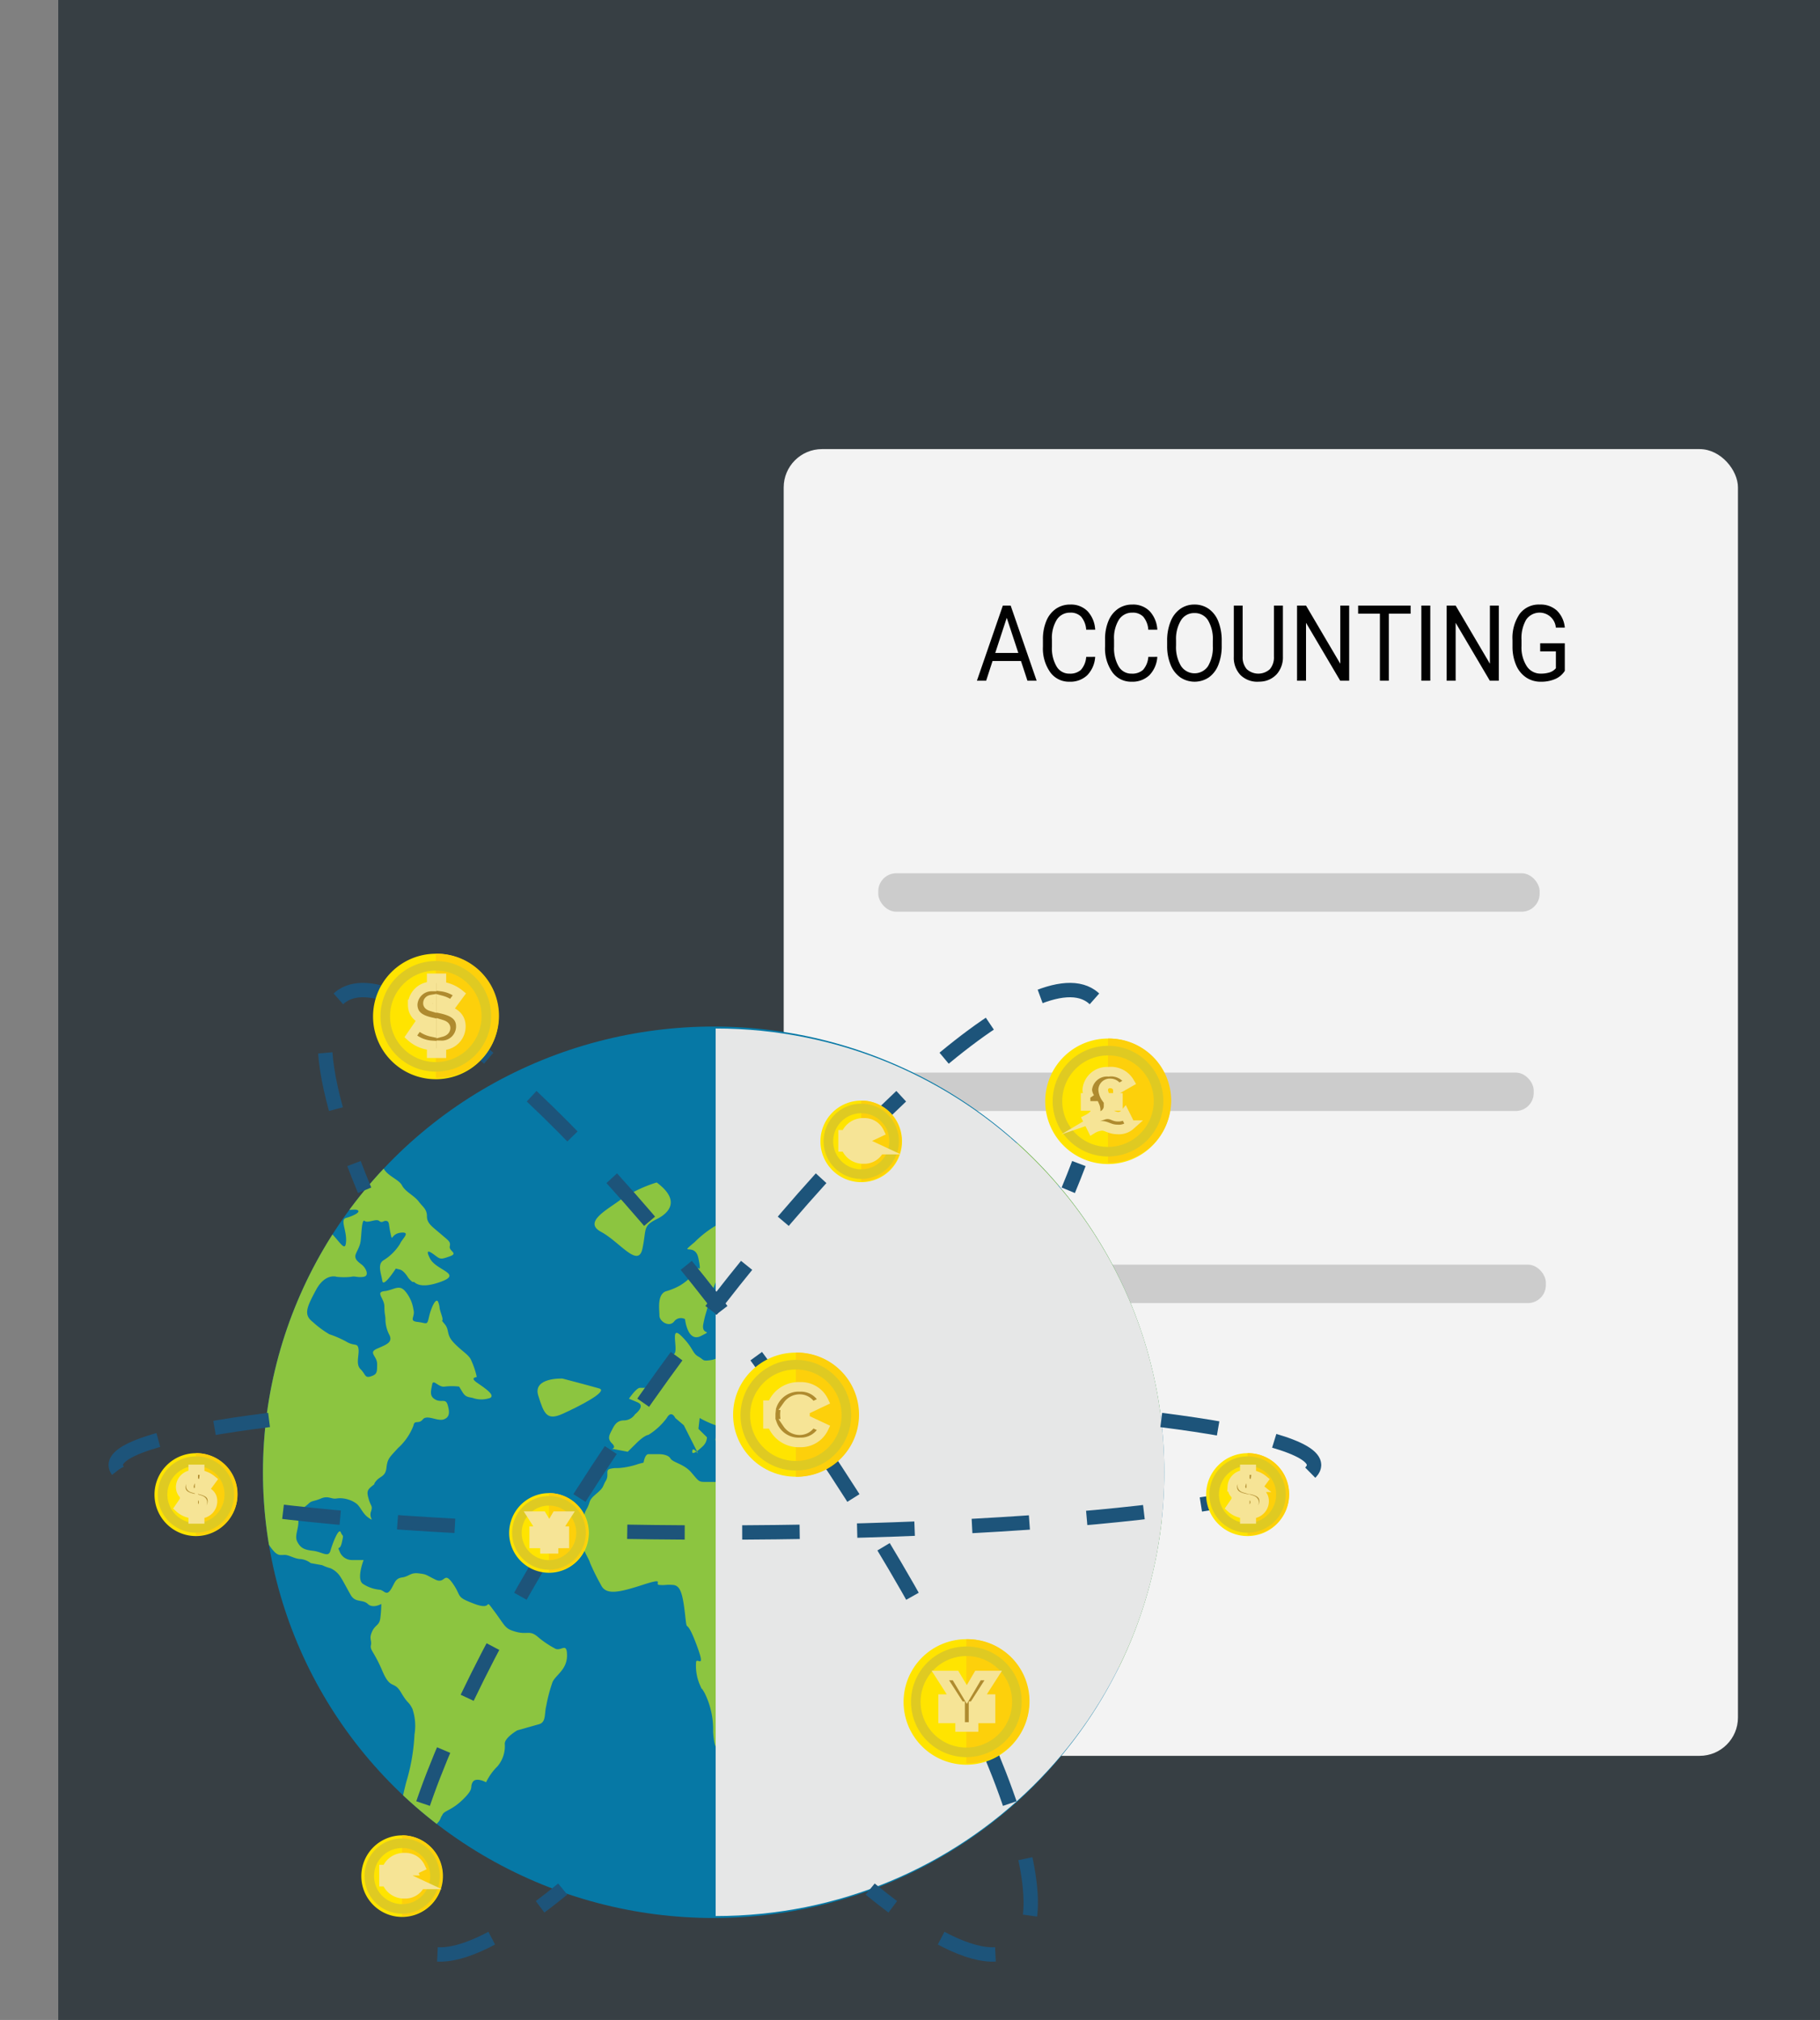 <svg xmlns="http://www.w3.org/2000/svg" xmlns:xlink="http://www.w3.org/1999/xlink" width="189.963" height="210.855" viewBox="0 0 189.963 210.855"><rect x="0" y="0" width="189.963" height="210.855" fill="#808080" stroke="none"/><defs><style>.cls-1{fill:#0678a5;}.cls-2{isolation:isolate;}.cls-3{fill:#373f44;}.cls-4{fill:#f3f3f3;}.cls-5{fill:#ccc;}.cls-6{fill:#010101;}.cls-7{clip-path:url(#clip-path);}.cls-8{fill:#8cc540;}.cls-9{fill:#e6e7e7;}.cls-16,.cls-9{mix-blend-mode:multiply;}.cls-10,.cls-11,.cls-12,.cls-13,.cls-16{fill:none;}.cls-10,.cls-11,.cls-12,.cls-13{stroke:#1d547a;stroke-width:1.5px;}.cls-10,.cls-11,.cls-12,.cls-13,.cls-16,.cls-17{stroke-miterlimit:10;}.cls-11{stroke-dasharray:5.984 5.984;}.cls-12{stroke-dasharray:5.984 5.984;}.cls-13{stroke-dasharray:6;}.cls-14{fill:#ffe400;}.cls-15{fill:#fdd00b;}.cls-16{stroke:#dfca22;}.cls-17{fill:#af8b2f;stroke:#f6e496;}</style><clipPath id="clip-path" transform="translate(6.081)"><ellipse class="cls-1" cx="68.405" cy="153.685" rx="47.04" ry="46.528"/></clipPath></defs><title>accounting</title><g class="cls-2"><g id="Layer_1" data-name="Layer 1"><rect class="cls-3" x="6.081" width="183.882" height="210.855"/><rect class="cls-4" x="81.798" y="46.88" width="99.602" height="136.405" rx="4"/><rect class="cls-5" x="92.317" y="132.011" width="69.032" height="4.014" rx="1.882"/><rect class="cls-5" x="91.669" y="91.156" width="69.032" height="4.014" rx="1.882"/><path class="cls-6" d="M100.484,69.002H97.516l-.666,2.052h-.964l2.705-7.84h.817l2.71,7.84h-.959Zm-2.686-.845h2.408L98.999,64.49Z" transform="translate(6.081)"/><path class="cls-6" d="M108.228,68.566a3.013,3.013,0,0,1-.829,1.92,2.557,2.557,0,0,1-1.855.676,2.4,2.4,0,0,1-2.012-.997,4.295,4.295,0,0,1-.757-2.665v-.754a4.873,4.873,0,0,1,.353-1.922,2.846,2.846,0,0,1,1-1.273,2.581,2.581,0,0,1,1.498-.444,2.414,2.414,0,0,1,1.81.697,3.059,3.059,0,0,1,.793,1.931h-.938a2.366,2.366,0,0,0-.528-1.361,1.504,1.504,0,0,0-1.136-.421,1.617,1.617,0,0,0-1.403.733,3.635,3.635,0,0,0-.509,2.086v.76a3.739,3.739,0,0,0,.482,2.032,1.513,1.513,0,0,0,1.348.754,1.677,1.677,0,0,0,1.193-.39,2.272,2.272,0,0,0,.553-1.36Z" transform="translate(6.081)"/><path class="cls-6" d="M114.713,68.566a3.014,3.014,0,0,1-.83,1.92,2.555,2.555,0,0,1-1.855.676,2.401,2.401,0,0,1-2.012-.997,4.301,4.301,0,0,1-.756-2.665v-.754a4.875,4.875,0,0,1,.352-1.922,2.846,2.846,0,0,1,.999-1.273,2.584,2.584,0,0,1,1.499-.444,2.415,2.415,0,0,1,1.81.697,3.065,3.065,0,0,1,.793,1.931h-.94a2.372,2.372,0,0,0-.527-1.361,1.504,1.504,0,0,0-1.136-.421,1.617,1.617,0,0,0-1.403.733,3.627,3.627,0,0,0-.509,2.086v.76a3.739,3.739,0,0,0,.481,2.032,1.516,1.516,0,0,0,1.348.754,1.682,1.682,0,0,0,1.194-.39,2.272,2.272,0,0,0,.552-1.36Z" transform="translate(6.081)"/><path class="cls-6" d="M121.436,67.387a5.307,5.307,0,0,1-.35,2.011,2.881,2.881,0,0,1-.992,1.311,2.677,2.677,0,0,1-2.982-.002,2.939,2.939,0,0,1-1.005-1.298,5.088,5.088,0,0,1-.367-1.952v-.566a5.228,5.228,0,0,1,.355-1.998,2.94,2.94,0,0,1,1.004-1.327,2.507,2.507,0,0,1,1.486-.46,2.551,2.551,0,0,1,1.501.455,2.878,2.878,0,0,1,1,1.319,5.331,5.331,0,0,1,.35,2.011Zm-.929-.506a3.803,3.803,0,0,0-.506-2.14,1.617,1.617,0,0,0-1.416-.746,1.6,1.6,0,0,0-1.394.746,3.707,3.707,0,0,0-.522,2.07v.576a3.808,3.808,0,0,0,.513,2.124,1.694,1.694,0,0,0,2.814.043,3.778,3.778,0,0,0,.511-2.092Z" transform="translate(6.081)"/><path class="cls-6" d="M127.823,63.214v5.331a2.649,2.649,0,0,1-.63,1.815,2.425,2.425,0,0,1-1.695.792l-.248.011a2.498,2.498,0,0,1-1.853-.695,2.618,2.618,0,0,1-.7-1.912V63.214h.924v5.31a1.908,1.908,0,0,0,.424,1.322,1.793,1.793,0,0,0,2.42.003,1.908,1.908,0,0,0,.421-1.319V63.214Z" transform="translate(6.081)"/><path class="cls-6" d="M134.741,71.054h-.939l-3.566-6.042v6.042h-.938v-7.84h.938l3.575,6.069V63.214h.93Z" transform="translate(6.081)"/><path class="cls-6" d="M141.154,64.06h-2.276v6.995h-.93V64.06H135.676v-.846h5.478Z" transform="translate(6.081)"/><path class="cls-6" d="M143.206,71.054h-.934v-7.84h.934Z" transform="translate(6.081)"/><path class="cls-6" d="M150.358,71.054h-.939l-3.566-6.042v6.042h-.938v-7.84h.938l3.575,6.069V63.214h.93Z" transform="translate(6.081)"/><path class="cls-6" d="M157.246,70.026a2.205,2.205,0,0,1-1.005.854,3.708,3.708,0,0,1-1.501.283,2.697,2.697,0,0,1-1.537-.45,2.909,2.909,0,0,1-1.038-1.279,4.819,4.819,0,0,1-.378-1.922v-.684a4.428,4.428,0,0,1,.747-2.746,2.491,2.491,0,0,1,2.1-.975,2.52,2.52,0,0,1,1.785.627,2.839,2.839,0,0,1,.827,1.779h-.935a1.703,1.703,0,0,0-3.096-.831,3.85,3.85,0,0,0-.489,2.115v.641a3.599,3.599,0,0,0,.545,2.099,1.708,1.708,0,0,0,1.474.779,2.961,2.961,0,0,0,.92-.129,1.403,1.403,0,0,0,.651-.435V67.996h-1.64V67.15h2.569Z" transform="translate(6.081)"/><rect class="cls-5" x="91.05" y="111.96" width="69.032" height="4.014" rx="1.882"/><ellipse class="cls-1" cx="74.486" cy="153.685" rx="47.04" ry="46.528"/><g class="cls-7"><path class="cls-8" d="M111.899,174.689s-3.574-1.326-3.872-4.566.422-5.891,3.115-6.923,2.246-2.331,1.502-3.228-.596-3.547,1.787-2.37S115.622,171.448,111.899,174.689Z" transform="translate(6.081)"/><path class="cls-8" d="M52.631,143.904s-3.127-.143-2.532,1.77.894,2.649,2.532,1.913,4.837-2.357,3.833-2.651S52.631,143.904,52.631,143.904Z" transform="translate(6.081)"/><path class="cls-8" d="M62.459,123.431a14.522,14.522,0,0,0-3.723,1.768c-1.34,1.031-4.014,2.357-2.082,3.388s3.868,3.829,4.315,1.768,0-2.354,1.489-3.092S64.842,125.198,62.459,123.431Z" transform="translate(6.081)"/><path class="cls-8" d="M84.498,114.888s-1.839.442-.696,2.209.591,2.237,3.079,2.633,3.425-1.473,1.638-2.421S84.498,114.888,84.498,114.888Z" transform="translate(6.081)"/><path class="cls-8" d="M85.392,171.301s-1.191,3.093,0,4.271,1.489.589,1.787-.884S86.882,169.828,85.392,171.301Z" transform="translate(6.081)"/><path class="cls-8" d="M7.938,127.709a7.914,7.914,0,0,1,3.141-1.607c1.3-.107,1.3-.321,3.357.803s2.924,2.196,3.791,2.41,1.192-1.286,2.6-1.179,1.408.898,2.275,1.199,1.733.557,1.733,0-1.516-3.02,0-2.163l1.516.857a1.242,1.242,0,0,1,0-.964c.216-.536-.65-1.714-.433-2.035a8.07,8.07,0,0,0,.468-.857,16.734,16.734,0,0,1,.723,1.714c.108.429.65.349.867,1.032s-1.299.254,0,1.325,1.95,2.627,2.058,1.42-.65-2.347,0-2.526,1.624-.608,1.191-.822-1.841.428-1.949-.75a17.343,17.343,0,0,1-.216-2.999A5.784,5.784,0,0,1,30.14,120.96s1.733-.536,2.275,0,1.083.107,1.516.964,1.625,1.178,1.95,1.821,1.3,1.084,1.733,1.667.866.797.866,1.547.541,1.071,1.408,1.821,1.083.824.975,1.322.917.713.025,1.034-1,.321-1.433,0-1.3-1.018-.65.241,3.466,1.58,1.083,2.437-2.708-.107-2.816,0-.542-.429-.542-.429-.433-.75-.866-.857l-.433-.107s-1.3,2.036-1.408,1.286-.542-1.714.108-2.142a5.249,5.249,0,0,0,1.733-1.714c.216-.535,1.191-1.286.108-1.178s-.866,1.071-1.083.107-.108-1.272-.434-1.333-.433.274-.758,0-1.191.274-1.516,0-.325,1.547-.434,2.19-.541,1.178-.541,1.5.217.535.65.857.866,1.179.216,1.286-.867-.107-1.3,0a6.827,6.827,0,0,1-1.516,0s-1.192-.428-2.166,1.393-1.3,2.571-.325,3.321A10.031,10.031,0,0,0,28.3,139.279a10.631,10.631,0,0,1,1.733.75c.866.536,1.191.107,1.3.75s-.325,1.607.216,2.142.434.964,1.083.75.65-.428.65-1.285-.975-1.179,0-1.607,1.625-.643,1.3-1.393a3.562,3.562,0,0,1-.433-1.607c0-.535-.108-.535-.108-1.393s-.975-1.5,0-1.607,1.516-.75,2.166,0a3.832,3.832,0,0,1,.867,1.928c.217.75-.542,1.179.433,1.285s.975.428,1.192-.536.758-2.142.975-1.5,0,.321.325,1.286-.216.321.325.964.136,1.071.934,1.928,1.448,1.178,1.773,1.714a8.485,8.485,0,0,1,.65,1.878c0,.05-.758.05,0,.586s1.949,1.286,1.408,1.607a2.72,2.72,0,0,1-1.841,0c-.541-.107-.758-.107-1.083-.643l-.325-.536a6.44,6.44,0,0,0-1.516,0c-.65.107-1.191-.857-1.3-.214s-.325,1.196.325,1.562,1.083-.169,1.3.58.216,1.286-.434,1.5-1.733-.536-2.166,0-.867,0-.975.643a6.061,6.061,0,0,1-1.625,2.357c-.866.964-1.083,1.071-1.192,2.035s-.65.857-1.083,1.393.108.107-.433.536-.542.643-.325,1.393.434.643.217,1.285.433,1.071-.217.643-.867-1.178-1.3-1.5a2.719,2.719,0,0,0-.867-.429,2.772,2.772,0,0,0-1.191-.107c-.542.107-.867-.321-1.625,0s-.975.214-1.3.536-1.191.773-1.083,1.672-.434,1.648-.109,2.291.678.857,1.639.964,1.611.75,1.827,0,.866-2.464,1.083-1.928.325.107.108,1.071-.541.214-.216.964a1.365,1.365,0,0,0,1.3.857h1.191s-.758,1.928-.108,2.464a3.799,3.799,0,0,0,1.841.643c.433.107.65.643,1.083,0s.433-1.179,1.191-1.286.867-.535,1.733-.428.65.107,1.733.643.866-.964,1.841.428.217,1.35,2.274,2.121.866-.836,2.058.771,1.083,1.821,2.275,2.142,1.408-.214,2.275.536a10.024,10.024,0,0,0,1.733,1.179c.65.428,1.3-.75,1.3.75s-1.191,2.035-1.516,2.785a16.442,16.442,0,0,0-.65,2.464c-.217.857,0,1.714-.758,1.928s-2.274.643-2.274.643-1.3.75-1.3,1.393a3.255,3.255,0,0,1-.758,2.357,5.92,5.92,0,0,0-1.191,1.665s-1.083-.585-1.408,0,.217.585-.974,1.763-1.95,1.178-2.166,1.607,0-.106-.217.429-.433.321-.541,1.071-.108.107-.325,1.179a5.579,5.579,0,0,1-.65,2.142,3.67,3.67,0,0,0-.433,2.25c0,1.071.649,1.285,1.191,1.821s1.191-.321.541.536-1.841,0-2.274,0-2.166-1.071-2.275-2.035a12.603,12.603,0,0,1-.108-3.107,47.474,47.474,0,0,1,1.3-7.655,20.474,20.474,0,0,0,.866-4.986,5.539,5.539,0,0,0-.216-2.678c-.434-.857-.434-.428-1.192-1.714s-1.083-.214-1.949-2.25-1.299-2.142-1.191-2.678-.217-.643.108-1.393.758-.643.867-1.393a12.232,12.232,0,0,0,.108-1.521s-.866.514-1.408,0-1.3-.086-1.787-.943-.812-1.5-1.029-1.821a2.362,2.362,0,0,0-1.083-.964,4.941,4.941,0,0,1-.866-.321l-1.191-.214a2.08,2.08,0,0,0-1.083-.428c-.541,0-1.19-.428-1.624-.428s-.65.107-1.083-.321a4.616,4.616,0,0,1-.758-1.072c-.433-.642-.542-.428-.65-1.392a3.198,3.198,0,0,0-.758-1.821c-.325-.428.217-.322-.65-1.071l-.867-.75-.866-.535s-.434-.321-.434.107a4.396,4.396,0,0,0,.975,2.035c.433.429.867.964.867.964a3.143,3.143,0,0,1,.216,1.518,16.607,16.607,0,0,1-1.949-1.946,15.764,15.764,0,0,0-.65-1.5c-.325-.535.216-.214-.758-1.5a14.461,14.461,0,0,1-1.191-1.714s-1.841-1.821-1.949-2.571a7.278,7.278,0,0,1-.217-2.464c.108-1.393.433-2.464-.216-3.321s-1.083-1.714-1.625-2.571-1.625-2.679-1.95-3.214a13.163,13.163,0,0,0-3.574-2.25c-.325,0-.216-.215-1.191-.321s-.65-.535-1.408-.321-1.408.321-1.625.857-.541,2.142-.866,2.25-.217.857-.325.107.542-2.036,0-1.928-1.517,1.178-1.841,1.607.434,1.071-.866,1.393-1.733.428-1.733.428A3.964,3.964,0,0,0-2.46,137.886s-1.733-.536-1.841-.857-.649.214-.541-.857-.786-1.5-.014-1.821a4.536,4.536,0,0,0,1.422-1.071s.108-.428-.541-.643-.554,0-1.197-.428-1.185-1.286-.752-1.5l.433-.214a7.648,7.648,0,0,0,1.408.214h.542s-1.625-1.5-1.625-1.821-.434-.964.108-1.285.975-.964,1.516-1.286.757-.643,1.191-.857-.433-1.071,1.3-.429a13.209,13.209,0,0,1,2.383,1.071,10.147,10.147,0,0,1,1.408.107,3.862,3.862,0,0,1,1.841.429,7.714,7.714,0,0,0,2.058.857c.433.107-.433,0,.433.107Z" transform="translate(6.081)"/><path class="cls-8" d="M61.093,152.675s.127-.881.509-.881h1.145s.891,0,1.145.441,1.4.566,2.163,1.447.763,1.007,1.399,1.007h1.4l1.781-1.447a1.975,1.975,0,0,0,1.272,1.447,4.007,4.007,0,0,0,2.163,0,9.028,9.028,0,0,0,2.036-1.375v-.639s-1.654-1.258-2.926-.881-1.4-.519-2.036-.07-1.648.427-1.714-.129-.957-.933-.83-1.437.509-1.258,0-1.384a10.908,10.908,0,0,1-1.654-.755l-.127,1.133.89.881a1.351,1.351,0,0,1-.382.881c-.382.377-1.272,1.152-1.145.513s1.145,1.375.127-.639l-1.018-2.014-.89-.755s-.382-.881-.89,0A6.931,6.931,0,0,1,61.602,149.78s-.382,0-1.272.881l-.89.881-1.654-.312s.509-.066,0-.569-.255-.881,0-1.384.509-1.007,1.272-1.007a1.408,1.408,0,0,0,1.145-.643s1.145-.867.254-1.245l-.89-.377s.764-1.133,1.145-1.133h1.145a12.47,12.47,0,0,1,1.145-1.762c.381-.378.763-1.384,1.272-1.762s-.508-3.146.764-1.888,1.105,1.762,1.761,2.139.402.503,1.292.378a2.086,2.086,0,0,0,1.339-.755,1.169,1.169,0,0,1,.697-1.258c.89-.503,1.145.23,1.526-.829l.382-1.059s1.018-1.384-.509-1.51-2.539.881-2.097-.503.442-2.391.824-2.391,1.145-1.133.255-1.007-1.018-1.258-1.781.881-.382.503-.763,2.139-.382,1.258-.636,2.517,1.143.551-.255,1.259-1.654-1.762-1.654-1.762a.886.886,0,0,0-1.145.252c-.509.629-1.526,0-1.526-.629s-.255-2.139.636-2.517a6.574,6.574,0,0,0,1.527-.629,5.891,5.891,0,0,0,1.889-1.835s.362.577,0-1.059-2.144-.126-.362-1.636a11.143,11.143,0,0,1,2.993-2.139c.442-.126-.067.252,1.206,0s1.527.073,1.909-.026.89,1.411,1.399,1.537,1.654-.378,2.163.378.255-.126.509.755,1.145,1.636,0,1.636H74.961s-1.272,1.888-.127,2.014a4.78,4.78,0,0,0,2.351-.503,2.228,2.228,0,0,0,.575-.881c.255-.629-.636-.881,0-1.258s.637-.881,1.145-.755-.891.126.508.126a6.023,6.023,0,0,0,2.545-.755,3.357,3.357,0,0,0,1.145-.755s.127-.126,1.145,0,1.272-.881,1.781-.881.763.252,1.272.755-.128.126.509.503l.636.377a25.631,25.631,0,0,1,0-3.146,5.631,5.631,0,0,1,.763-1.51c.255-.378,0-2.014.509-1.384a4.252,4.252,0,0,1,.891,1.384c.255.629.127.629,0,1.133a9.172,9.172,0,0,1-.255,2.894c-.509,1.636-1.654,2.013-1.272,2.265s.636.126,1.018,0a2.239,2.239,0,0,0,.785-.629,2.745,2.745,0,0,1,0-1.762c.36-.629.36-3.272.742-3.776s-.382-1.133.382-.503a5.624,5.624,0,0,1,.764.629c1.145,1.007.255.881,1.145,1.007l.891.126v-1.888s-1.909-1.166-.637-1.023l1.272.142a6.182,6.182,0,0,1,.636-1.258c.636-1.133-.255-.504.636-1.133s0-.252.891-.629,1.018-1.133,1.527-1.636.636-2.014.891-1.259-1.781,1.258,0,1.51a4.678,4.678,0,0,0,2.29,0s-1.526-1.422,0-1.718,2.036-.711,2.036,0-1.018.585,0,1.089-.382-.629,1.018.503,1.4.126,1.4,1.133-.128.629-.636,1.259-1.781,2.139-1.781,2.139c.509.881.891.503,1.4.378s.127-.629,1.018-.252a10.701,10.701,0,0,1,2.036.881c.509.378.127.504,1.526-.377s.382-2.266,1.4-.881,1.145,1.007,1.272,2.014-1.145,1.384,0,1.636.255,1.133,1.145.252,1.527-1.385,2.036-1.133.763.503,1.272-.252-.509-2.768,1.018-1.636.763,1.132,2.035,1.384,1.4-.881,1.909.252.509,1.888,1.654,1.762,1.017.126,1.527.755.636,1.133,1.4.755.636-1.007,1.272-.503a3.597,3.597,0,0,0,2.035.378s-1.272-1.007,0-.881,3.308-.629,3.562.503-1.018.126.255,1.133,2.29.755,2.545,1.384-.254.629,0,1.258-.255.881-.636.881a2.777,2.777,0,0,1-1.399-.126c-.509-.252-1.145-.755-1.272-.378s-.89.503-.763,1.133.891.755.127,1.259-.763-.077-2.29.717a6.806,6.806,0,0,0-2.035,1.423,1.603,1.603,0,0,0-1.145,0c-.509.252-.128-1.133-.509.252s-.636,1.007-.636,2.265.381.881-.382,1.888.255,0-.763,1.007-1.654,0-1.654,0a4.007,4.007,0,0,1,.127-1.007c.127-.378-.127-1.259.636-2.014a3.224,3.224,0,0,0,1.018-1.384c.382-.755.763-1.384.763-1.384s0-1.713-1.145-1.045,0-.465-1.145.668-.891,1.384-2.417,1.258-3.562-.629-3.817-.126-.509.126-.763,1.258-.636,1.259-.636,1.762-.763-.503,0,.503,1.018.629,1.4,1.384.127,1.007.255,1.384-1.018,2.517-1.782,3.146-2.163.755-2.29,1.259-.636,0-.636.755a1.777,1.777,0,0,1-.636,1.258,11.116,11.116,0,0,1,.763,1.888.81.81,0,0,1-.509.881l-.509-1.259-1.145-1.258-.636-.252s-.127-.252-.509,0-1.272.126-1.145.755.763,1.133.763,1.51v.377c0,1.007-.255,0,0,1.007a1.972,1.972,0,0,1-.254,1.762c-.255.629,0,.377-.764,1.007a5.33,5.33,0,0,1-1.909,1.133c-.509.126-.127-1.51-.509.126s-1.145,1.762-1.145,1.762.255-1.132-.128-1.132-1.654.126-1.272,1.132,1.654,1.133,1.781,1.51a3.402,3.402,0,0,1-1.018,2.14c-.381.126.255.629-.381.126a5.649,5.649,0,0,0-1.272-.755s-.128-.504-.763-.252-.636-.503-.636.252.382.187.636.974a13.242,13.242,0,0,1,.382,1.472s.509-.181.763.574-.128,1.384.382,1.762.382.755.509,1.511,2.544,1.007,2.544,1.384-.509-.377-1.4,0-2.29.848-2.417.109a4.023,4.023,0,0,0-1.018-1.619s-2.672-3.916-2.29-3.72.255-1.077,1.145,0,1.4,3.216.891,1.077-1.399-2.139-1.272-3.524l.127-1.384s2.291,0-.254-1.258-2.799-1.636-3.562-1.258-1.4-.252-1.909.755-.891.881-1.145,1.636-.636,1.007-.254,1.636.89,2.517-.127,1.384-1.527-1.51-1.527-2.265-.255-2.139-.764-2.391a10.067,10.067,0,0,1-1.399-1.007,5.537,5.537,0,0,0-1.272-1.51,1.726,1.726,0,0,0-1.145-.252,3.287,3.287,0,0,1-1.4-.252,14.528,14.528,0,0,0-1.909-.504,6.118,6.118,0,0,1-1.654-.629s-1.527.377-1.145.881,0,.755,1.018.881a7.901,7.901,0,0,0,1.654.126c.891,0,1.909.881,1.527,1.51s-.128.755-1.145,1.51a8.742,8.742,0,0,1-2.799,1.133c-1.018.377-1.781.629-2.29.377a2.074,2.074,0,0,1-1.145-1.51c-.127-.755-.254-1.133-.382-1.888a3.484,3.484,0,0,0-.509-1.51c-.254-.378.509-.252-.254-.378s-.637-1.258-.764-.126-1.017,1.007-.254,2.265.638,2.203,1.527,2.265,0,1.51,1.399,1.888a19.404,19.404,0,0,0,3.054.503s.891.377.382.881-.89.237-1.145.936-1.145.7-1.654,1.581-1.272.881-1.399,1.636-.509,1.51-.382,1.888a9.379,9.379,0,0,1-.509,3.65c-.382.503-1.4-.503-1.527,1.007s0,2.265-.636,3.272a14.074,14.074,0,0,0-1.145,2.139c-.891,1.762-2.672,1.506-3.054,1.76s-1.272,0-1.272,0-.382.505-.509-1.634a8.549,8.549,0,0,0-.89-4.027c-.509-.881-.128,0-.509-.881a5.001,5.001,0,0,1-.382-2.266c0-.755,1.145,1.007,0-2.013s-.89-.755-1.145-3.02-.509-3.036-1.272-3.091-.764.055-1.4,0,.764-.826-1.781,0-3.817,1.062-4.326,0a22.653,22.653,0,0,1-1.145-2.32c-.127-.503-1.145-1.887-.891-2.769s0-1.887.509-2.769.127-.881,1.018-1.636.636-.755,1.018-1.384-.128-1.133.509-1.258.509,0,1.4-.126a8.71,8.71,0,0,0,1.527-.378Z" transform="translate(6.081)"/></g><path class="cls-9" d="M68.616,107.363c25.865,0,46.832,20.739,46.832,46.322S94.48,200.007,68.616,200.007" transform="translate(6.081)"/><path class="cls-10" d="M31.975,124.248q-.595-1.432-1.109-2.79" transform="translate(6.081)"/><path class="cls-11" d="M28.982,115.776c-1.673-6.051-1.584-10.283.632-11.812C35.857,99.66,56.61,118.43,75.968,145.89s29.99,53.21,23.748,57.516c-2.033,1.402-5.605.357-10.166-2.639" transform="translate(6.081)"/><path class="cls-10" d="M87.103,199.044q-1.149-.859-2.362-1.854" transform="translate(6.081)"/><path class="cls-10" d="M105.419,124.248q.595-1.432,1.109-2.79" transform="translate(6.081)"/><path class="cls-12" d="M108.411,115.776c1.673-6.051,1.584-10.283-.632-11.812C101.537,99.66,80.783,118.43,61.425,145.89S31.435,199.1,37.677,203.405c2.033,1.402,5.605.357,10.166-2.639" transform="translate(6.081)"/><path class="cls-10" d="M50.291,199.044q1.149-.859,2.362-1.854" transform="translate(6.081)"/><path class="cls-13" d="M115.126,148.23c9.917,1.247,15.948,2.893,15.948,4.699,0,3.89-27.999,7.044-62.537,7.044S6,156.819,6,152.928c0-1.808,6.052-3.458,16-4.705" transform="translate(6.081)"/><path class="cls-14" d="M45.956,106.034a6.55,6.55,0,1,1-6.55-6.478A6.514,6.514,0,0,1,45.956,106.034Z" transform="translate(6.081)"/><path class="cls-15" d="M39.407,99.556a6.479,6.479,0,1,1,0,12.956" transform="translate(6.081)"/><path class="cls-16" d="M44.681,106.034a5.275,5.275,0,1,1-5.275-5.217A5.246,5.246,0,0,1,44.681,106.034Z" transform="translate(6.081)"/><path class="cls-17" d="M38.978,109.123a3.561,3.561,0,0,1-2.185-.928l.829-1.207a2.732,2.732,0,0,0,1.356.73v-1c-.937-.207-1.985-.585-1.985-1.864a1.988,1.988,0,0,1,1.985-1.882v-.847h1.011v.856a3.672,3.672,0,0,1,1.885.802l-.856,1.162a2.781,2.781,0,0,0-1.029-.522v.874c.947.216,2.031.594,2.031,1.846a1.982,1.982,0,0,1-2.031,1.981v.82H38.978Zm0-4.061v-.721c-.273.045-.391.189-.391.387C38.587,104.891,38.733,104.99,38.978,105.062Zm1.011,1.882v.793c.273-.072.437-.225.437-.432C40.426,107.133,40.253,107.025,39.989,106.944Z" transform="translate(6.081)"/><path class="cls-14" d="M18.695,155.97a4.325,4.325,0,1,1-4.325-4.277A4.301,4.301,0,0,1,18.695,155.97Z" transform="translate(6.081)"/><path class="cls-15" d="M14.37,151.692a4.278,4.278,0,1,1,0,8.555" transform="translate(6.081)"/><path class="cls-16" d="M17.853,155.97A3.483,3.483,0,1,1,14.37,152.525,3.464,3.464,0,0,1,17.853,155.97Z" transform="translate(6.081)"/><path class="cls-17" d="M14.088,158.01a2.352,2.352,0,0,1-1.442-.613l.547-.797a1.805,1.805,0,0,0,.896.482v-.66c-.619-.137-1.31-.387-1.31-1.231a1.313,1.313,0,0,1,1.31-1.243v-.559h.667v.565A2.425,2.425,0,0,1,16,154.483l-.565.767a1.838,1.838,0,0,0-.679-.345v.577c.625.142,1.341.392,1.341,1.219a1.309,1.309,0,0,1-1.341,1.308v.541h-.667Zm0-2.682v-.476c-.18.03-.258.125-.258.256C13.829,155.215,13.926,155.28,14.088,155.328Zm.667,1.243v.523c.18-.048.289-.149.289-.285C15.044,156.695,14.93,156.624,14.755,156.57Z" transform="translate(6.081)"/><path class="cls-14" d="M128.458,155.97a4.325,4.325,0,1,1-4.325-4.277A4.301,4.301,0,0,1,128.458,155.97Z" transform="translate(6.081)"/><path class="cls-15" d="M124.133,151.692a4.278,4.278,0,1,1,0,8.555" transform="translate(6.081)"/><path class="cls-16" d="M127.616,155.97a3.483,3.483,0,1,1-3.483-3.445A3.464,3.464,0,0,1,127.616,155.97Z" transform="translate(6.081)"/><path class="cls-17" d="M123.85,158.01a2.352,2.352,0,0,1-1.442-.613l.547-.797a1.804,1.804,0,0,0,.895.482v-.66c-.619-.137-1.31-.387-1.31-1.231a1.313,1.313,0,0,1,1.31-1.243v-.559h.667v.565a2.425,2.425,0,0,1,1.245.529l-.565.767a1.84,1.84,0,0,0-.679-.345v.577c.625.142,1.341.392,1.341,1.219a1.309,1.309,0,0,1-1.341,1.308v.541H123.85Zm0-2.682v-.476c-.18.03-.258.125-.258.256C123.592,155.215,123.688,155.28,123.85,155.328Zm.667,1.243v.523c.18-.048.289-.149.289-.285C124.806,156.695,124.692,156.624,124.518,156.57Z" transform="translate(6.081)"/><ellipse class="cls-14" cx="83.068" cy="147.67" rx="6.55" ry="6.478"/><path class="cls-15" d="M76.987,141.192a6.479,6.479,0,1,1,0,12.956" transform="translate(6.081)"/><path class="cls-16" d="M82.262,147.67a5.275,5.275,0,1,1-5.275-5.217A5.246,5.246,0,0,1,82.262,147.67Z" transform="translate(6.081)"/><path class="cls-17" d="M74.512,148.627h-.433v-.773h.28V147.67a1.716,1.716,0,0,1,.009-.21h-.289v-.773h.433a2.941,2.941,0,0,1,2.913-1.915,2.614,2.614,0,0,1,2.471,1.495l-1.257.596a1.359,1.359,0,0,0-1.214-.815,1.518,1.518,0,0,0-1.282.638h1.792v.773H75.853a1.757,1.757,0,0,0-.008.21,1.302,1.302,0,0,0,.008.185h2.08v.773h-1.809a1.528,1.528,0,0,0,1.3.664,1.359,1.359,0,0,0,1.214-.815l1.257.588a2.646,2.646,0,0,1-2.471,1.503A2.935,2.935,0,0,1,74.512,148.627Z" transform="translate(6.081)"/><path class="cls-14" d="M40.147,195.797a4.257,4.257,0,1,1-4.256-4.21A4.233,4.233,0,0,1,40.147,195.797Z" transform="translate(6.081)"/><path class="cls-15" d="M35.89,191.587a4.21,4.21,0,1,1,0,8.42" transform="translate(6.081)"/><path class="cls-16" d="M39.318,195.797a3.428,3.428,0,1,1-3.428-3.391A3.409,3.409,0,0,1,39.318,195.797Z" transform="translate(6.081)"/><path class="cls-17" d="M34.281,196.42H34v-.502h.182v-.12a1.092,1.092,0,0,1,.006-.137H34v-.502h.282a1.911,1.911,0,0,1,1.893-1.245,1.698,1.698,0,0,1,1.606.972l-.817.387a.884.884,0,0,0-.789-.529.987.987,0,0,0-.833.415h1.164v.502H35.153a1.131,1.131,0,0,0-.005.137.839.839,0,0,0,.005.12h1.352v.502H35.33a.993.993,0,0,0,.845.431.884.884,0,0,0,.789-.53l.817.382a1.719,1.719,0,0,1-1.606.977A1.907,1.907,0,0,1,34.281,196.42Z" transform="translate(6.081)"/><path class="cls-14" d="M88.067,119.098a4.257,4.257,0,1,1-4.256-4.21A4.233,4.233,0,0,1,88.067,119.098Z" transform="translate(6.081)"/><path class="cls-15" d="M83.81,114.888a4.21,4.21,0,1,1,0,8.42" transform="translate(6.081)"/><path class="cls-16" d="M87.238,119.098a3.428,3.428,0,1,1-3.428-3.391A3.409,3.409,0,0,1,87.238,119.098Z" transform="translate(6.081)"/><path class="cls-17" d="M82.202,119.72H81.92v-.502h.182v-.12a1.092,1.092,0,0,1,.006-.137H81.92v-.502h.282a1.911,1.911,0,0,1,1.893-1.245,1.699,1.699,0,0,1,1.606.972l-.817.387a.884.884,0,0,0-.789-.529.987.987,0,0,0-.833.415h1.164v.502H83.073a1.174,1.174,0,0,0-.005.137.87.87,0,0,0,.005.12h1.352v.502H83.25a.993.993,0,0,0,.844.431.884.884,0,0,0,.789-.53l.817.382a1.72,1.72,0,0,1-1.606.977A1.907,1.907,0,0,1,82.202,119.72Z" transform="translate(6.081)"/><path class="cls-14" d="M116.115,114.888a6.55,6.55,0,1,1-6.55-6.478A6.514,6.514,0,0,1,116.115,114.888Z" transform="translate(6.081)"/><path class="cls-15" d="M109.566,108.41a6.479,6.479,0,1,1,0,12.956" transform="translate(6.081)"/><path class="cls-16" d="M114.841,114.888a5.275,5.275,0,1,1-5.275-5.217A5.246,5.246,0,0,1,114.841,114.888Z" transform="translate(6.081)"/><path class="cls-17" d="M107.225,114.604h.468a1.668,1.668,0,0,1-.291-.874,2.067,2.067,0,0,1,2.217-1.852,2.226,2.226,0,0,1,2.191,1.092l-1.21.69a.822.822,0,0,0-.786-.568.69.69,0,0,0-.751.664,1.678,1.678,0,0,0,.309.848H110.6v.839h-.972v.061a1.082,1.082,0,0,1-.53.882,1.3,1.3,0,0,1,.424-.07c.495,0,.671.253,1.078.253a.861.861,0,0,0,.715-.306l.592,1.188a1.795,1.795,0,0,1-1.36.446c-.76,0-1.139-.376-1.608-.376a2.239,2.239,0,0,0-1.016.332l-.503-1.005c.45-.227.857-.55.857-.961a1.096,1.096,0,0,0-.097-.446h-.954Z" transform="translate(6.081)"/><path class="cls-14" d="M101.331,177.587a6.55,6.55,0,1,1-6.55-6.478A6.514,6.514,0,0,1,101.331,177.587Z" transform="translate(6.081)"/><path class="cls-15" d="M94.781,171.108a6.479,6.479,0,1,1,0,12.956" transform="translate(6.081)"/><path class="cls-16" d="M100.056,177.587a5.275,5.275,0,1,1-5.275-5.217A5.246,5.246,0,0,1,100.056,177.587Z" transform="translate(6.081)"/><path class="cls-17" d="M94.131,180.272v-.894H92.356v-.741h1.775v-.531H92.356v-.741h1.294l-1.579-2.464h1.579l1.181,1.981,1.165-1.981h1.588l-1.58,2.464h1.303v.741h-1.775v.531h1.775v.741h-1.775v.894Z" transform="translate(6.081)"/><path class="cls-14" d="M55.372,159.972a4.155,4.155,0,1,1-4.154-4.109A4.132,4.132,0,0,1,55.372,159.972Z" transform="translate(6.081)"/><path class="cls-15" d="M51.217,155.863a4.109,4.109,0,1,1,0,8.218" transform="translate(6.081)"/><path class="cls-16" d="M54.563,159.972a3.346,3.346,0,1,1-3.346-3.31A3.327,3.327,0,0,1,54.563,159.972Z" transform="translate(6.081)"/><path class="cls-17" d="M50.805,161.675v-.567H49.679v-.47h1.126v-.337H49.679v-.47H50.5l-1.002-1.563H50.5l.749,1.257.739-1.257h1.007l-1.002,1.563h.826v.47H51.693v.337h1.126v.47H51.693v.567Z" transform="translate(6.081)"/></g></g></svg>